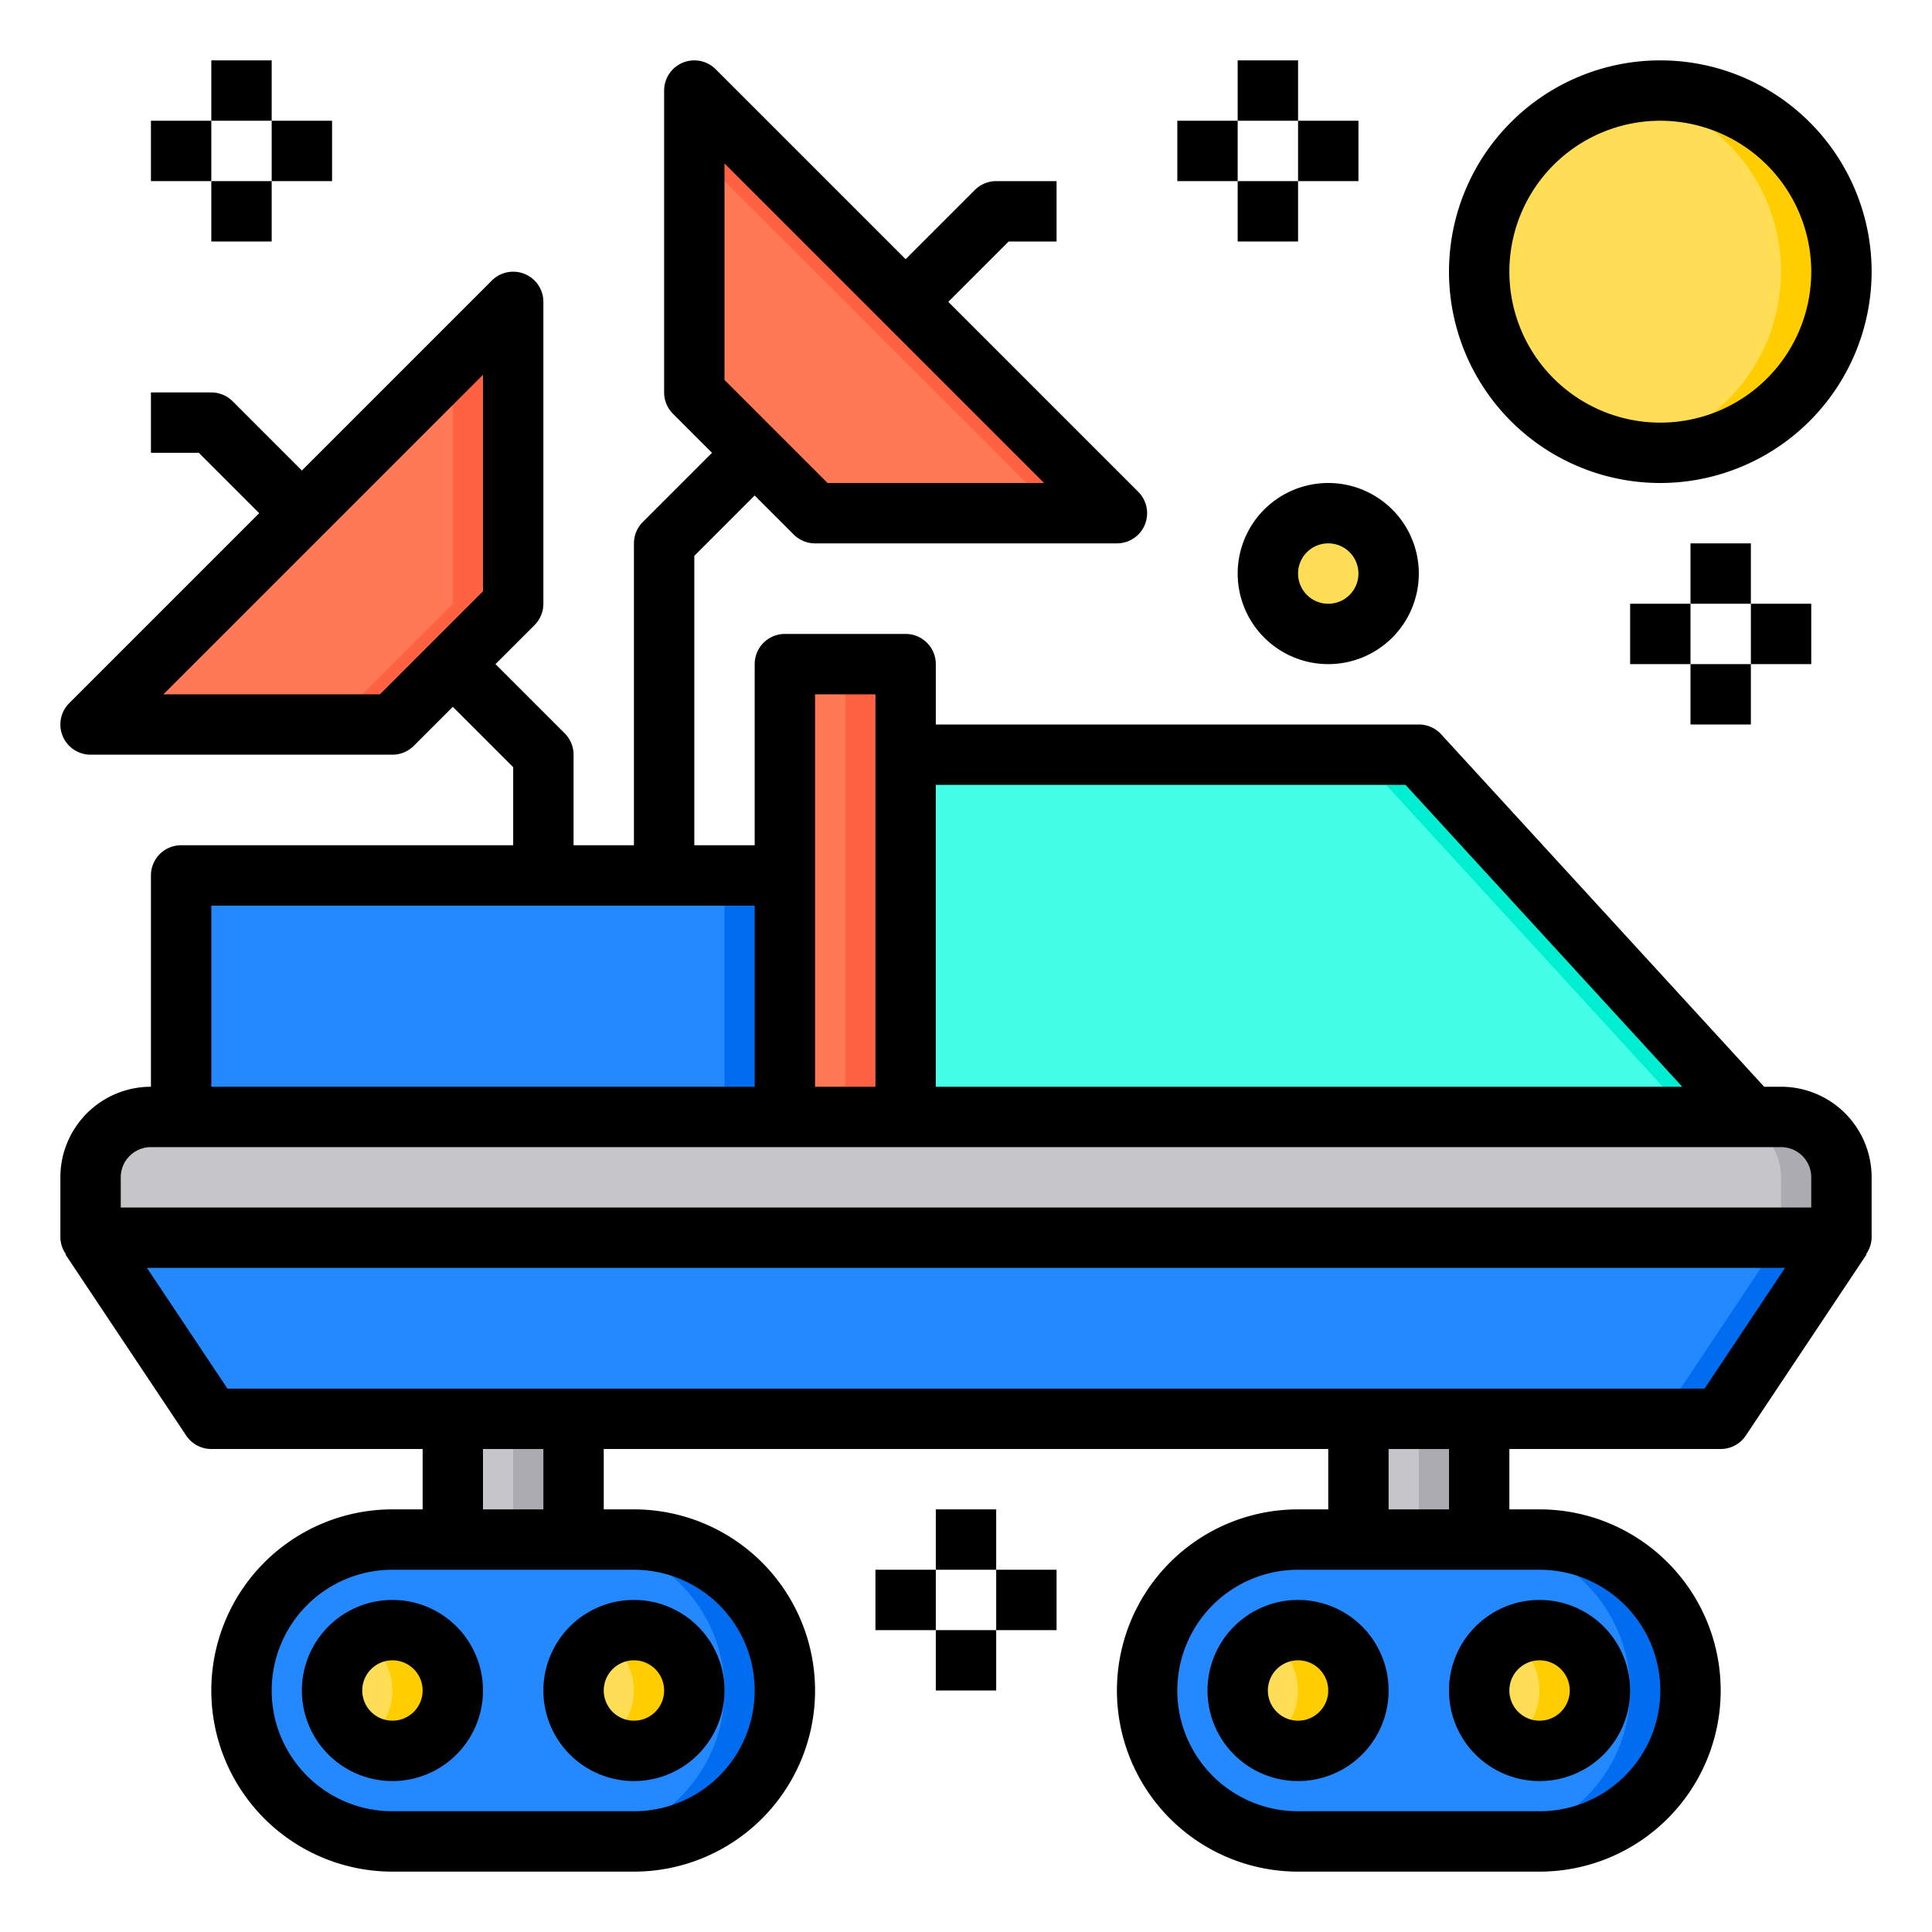 <svg height="512" viewBox="0 0 64 64" width="512" xmlns="http://www.w3.org/2000/svg"><g id="moon_rover" data-name="moon rover"><path d="m61 39v2h-58v-2a2.006 2.006 0 0 1 2-2h54a2.006 2.006 0 0 1 2 2z" fill="#c6c5ca"/><path d="m61 41-4 6h-8-4-26-4-8l-4-6z" fill="#2488ff"/><circle cx="55" cy="9" fill="#ffde55" r="6"/><path d="m47 25 11 12h-28v-12z" fill="#44ffe8"/><path d="m58 37h-2l-11-12h2z" fill="#00eed1"/><path d="m56 56a4.985 4.985 0 0 1 -5 5h-8a5 5 0 1 1 0-10h8a5 5 0 0 1 5 5z" fill="#2488ff"/><circle cx="51" cy="56" fill="#ffde55" r="2"/><path d="m49 48v3h-4v-3-1h4z" fill="#c6c5ca"/><circle cx="44" cy="19" fill="#ffde55" r="2"/><circle cx="43" cy="56" fill="#ffde55" r="2"/><path d="m37 17h-10l-2-2-2-2v-10l7 7z" fill="#ff7956"/><path d="m30 25v12h-4v-8-7h4z" fill="#ff7956"/><path d="m26 29v8h-20v-8h12 4z" fill="#2488ff"/><path d="m26 56a4.985 4.985 0 0 1 -5 5h-8a5 5 0 1 1 0-10h8a5 5 0 0 1 5 5z" fill="#2488ff"/><path d="m61 41-4 6h-2l4-6z" fill="#006df0"/><path d="m56 56a4.985 4.985 0 0 1 -5 5h-2a5 5 0 0 0 0-10h2a5 5 0 0 1 5 5z" fill="#006df0"/><path d="m24 29h2v8h-2z" fill="#006df0"/><path d="m26 56a4.985 4.985 0 0 1 -5 5h-2a5 5 0 0 0 0-10h2a5 5 0 0 1 5 5z" fill="#006df0"/><circle cx="21" cy="56" fill="#ffde55" r="2"/><path d="m19 48v3h-4v-3-1h4z" fill="#c6c5ca"/><path d="m61 39v2h-2v-2a2.006 2.006 0 0 0 -2-2h2a2.006 2.006 0 0 1 2 2z" fill="#acabb1"/><path d="m47 47h2v4h-2z" fill="#acabb1"/><path d="m28 22h2v15h-2z" fill="#ff6243"/><path d="m17 47h2v4h-2z" fill="#acabb1"/><path d="m17 10v10l-2 2-2 2h-10l7-7z" fill="#ff7956"/><path d="m37 17h-2l-12-12v-2z" fill="#ff6243"/><path d="m17 10v10l-4 4h-2l4-4v-8z" fill="#ff6243"/><circle cx="13" cy="56" fill="#ffde55" r="2"/><g fill="#ffcd00"><path d="m61 9a6 6 0 0 1 -6 6 5.47 5.47 0 0 1 -1-.09 5.993 5.993 0 0 0 0-11.82 5.47 5.47 0 0 1 1-.09 6 6 0 0 1 6 6z"/><path d="m53 56a2 2 0 0 1 -3 1.73 2 2 0 0 0 0-3.46 2 2 0 0 1 3 1.73z"/><path d="m45 56a2 2 0 0 1 -3 1.73 2 2 0 0 0 0-3.46 2 2 0 0 1 3 1.73z"/><path d="m23 56a2 2 0 0 1 -3 1.73 2 2 0 0 0 0-3.46 2 2 0 0 1 3 1.73z"/><path d="m15 56a2 2 0 0 1 -3 1.73 2 2 0 0 0 0-3.46 2 2 0 0 1 3 1.73z"/></g><path d="m59 36h-.56l-10.7-11.676a1 1 0 0 0 -.74-.324h-16v-2a1 1 0 0 0 -1-1h-4a1 1 0 0 0 -1 1v6h-2v-9.586l2-2 1.293 1.293a1 1 0 0 0 .707.293h10a1 1 0 0 0 .707-1.707l-6.293-6.293 2-2h1.586v-2h-2a1 1 0 0 0 -.707.293l-2.293 2.293-6.293-6.293a1 1 0 0 0 -1.707.707v10a1 1 0 0 0 .293.707l1.293 1.293-2.293 2.293a1 1 0 0 0 -.293.707v10h-2v-3a1 1 0 0 0 -.293-.707l-2.293-2.293 1.293-1.293a1 1 0 0 0 .293-.707v-10a1 1 0 0 0 -1.707-.707l-6.293 6.293-2.293-2.293a1 1 0 0 0 -.707-.293h-2v2h1.586l2 2-6.293 6.293a1 1 0 0 0 .707 1.707h10a1 1 0 0 0 .707-.293l1.293-1.293 2 2v2.586h-11a1 1 0 0 0 -1 1v7a3 3 0 0 0 -3 3v2a.976.976 0 0 0 .183.545l-.015.01 4 6a1 1 0 0 0 .832.445h7v2h-1a6 6 0 0 0 0 12h8a6 6 0 0 0 0-12h-1v-2h24v2h-1a6 6 0 0 0 0 12h8a6 6 0 0 0 0-12h-1v-2h7a1 1 0 0 0 .832-.445l4-6-.015-.01a.976.976 0 0 0 .183-.545v-2a3 3 0 0 0 -3-3zm-35-30.586 10.586 10.586h-7.172l-3.414-3.414zm-11.414 17.586h-7.172l10.586-10.586v7.172zm33.975 3 9.166 10h-24.727v-10zm-19.561-3h2v13h-2zm-20 7h18v6h-18zm-3 9a1 1 0 0 1 1-1h54a1 1 0 0 1 1 1v1h-56zm21 17a4 4 0 0 1 -4 4h-8a4 4 0 0 1 0-8h8a4 4 0 0 1 4 4zm-7-6h-2v-2h2zm37 6a4 4 0 0 1 -4 4h-8a4 4 0 0 1 0-8h8a4 4 0 0 1 4 4zm-7-6h-2v-2h2zm8.465-4h-48.93l-2.667-4h54.264z"/><path d="m54 20h2v2h-2z"/><path d="m56 18h2v2h-2z"/><path d="m56 22h2v2h-2z"/><path d="m58 20h2v2h-2z"/><path d="m5 4h2v2h-2z"/><path d="m7 2h2v2h-2z"/><path d="m7 6h2v2h-2z"/><path d="m9 4h2v2h-2z"/><path d="m29 52h2v2h-2z"/><path d="m31 50h2v2h-2z"/><path d="m31 54h2v2h-2z"/><path d="m33 52h2v2h-2z"/><path d="m41 19a3 3 0 1 0 3-3 3 3 0 0 0 -3 3zm4 0a1 1 0 1 1 -1-1 1 1 0 0 1 1 1z"/><path d="m39 4h2v2h-2z"/><path d="m41 2h2v2h-2z"/><path d="m41 6h2v2h-2z"/><path d="m43 4h2v2h-2z"/><path d="m55 16a7 7 0 1 1 7-7 7.009 7.009 0 0 1 -7 7zm0-12a5 5 0 1 0 5 5 5.006 5.006 0 0 0 -5-5z"/><path d="m10 56a3 3 0 1 0 3-3 3 3 0 0 0 -3 3zm4 0a1 1 0 1 1 -1-1 1 1 0 0 1 1 1z"/><path d="m21 59a3 3 0 1 0 -3-3 3 3 0 0 0 3 3zm0-4a1 1 0 1 1 -1 1 1 1 0 0 1 1-1z"/><path d="m40 56a3 3 0 1 0 3-3 3 3 0 0 0 -3 3zm4 0a1 1 0 1 1 -1-1 1 1 0 0 1 1 1z"/><path d="m51 59a3 3 0 1 0 -3-3 3 3 0 0 0 3 3zm0-4a1 1 0 1 1 -1 1 1 1 0 0 1 1-1z"/></g></svg>